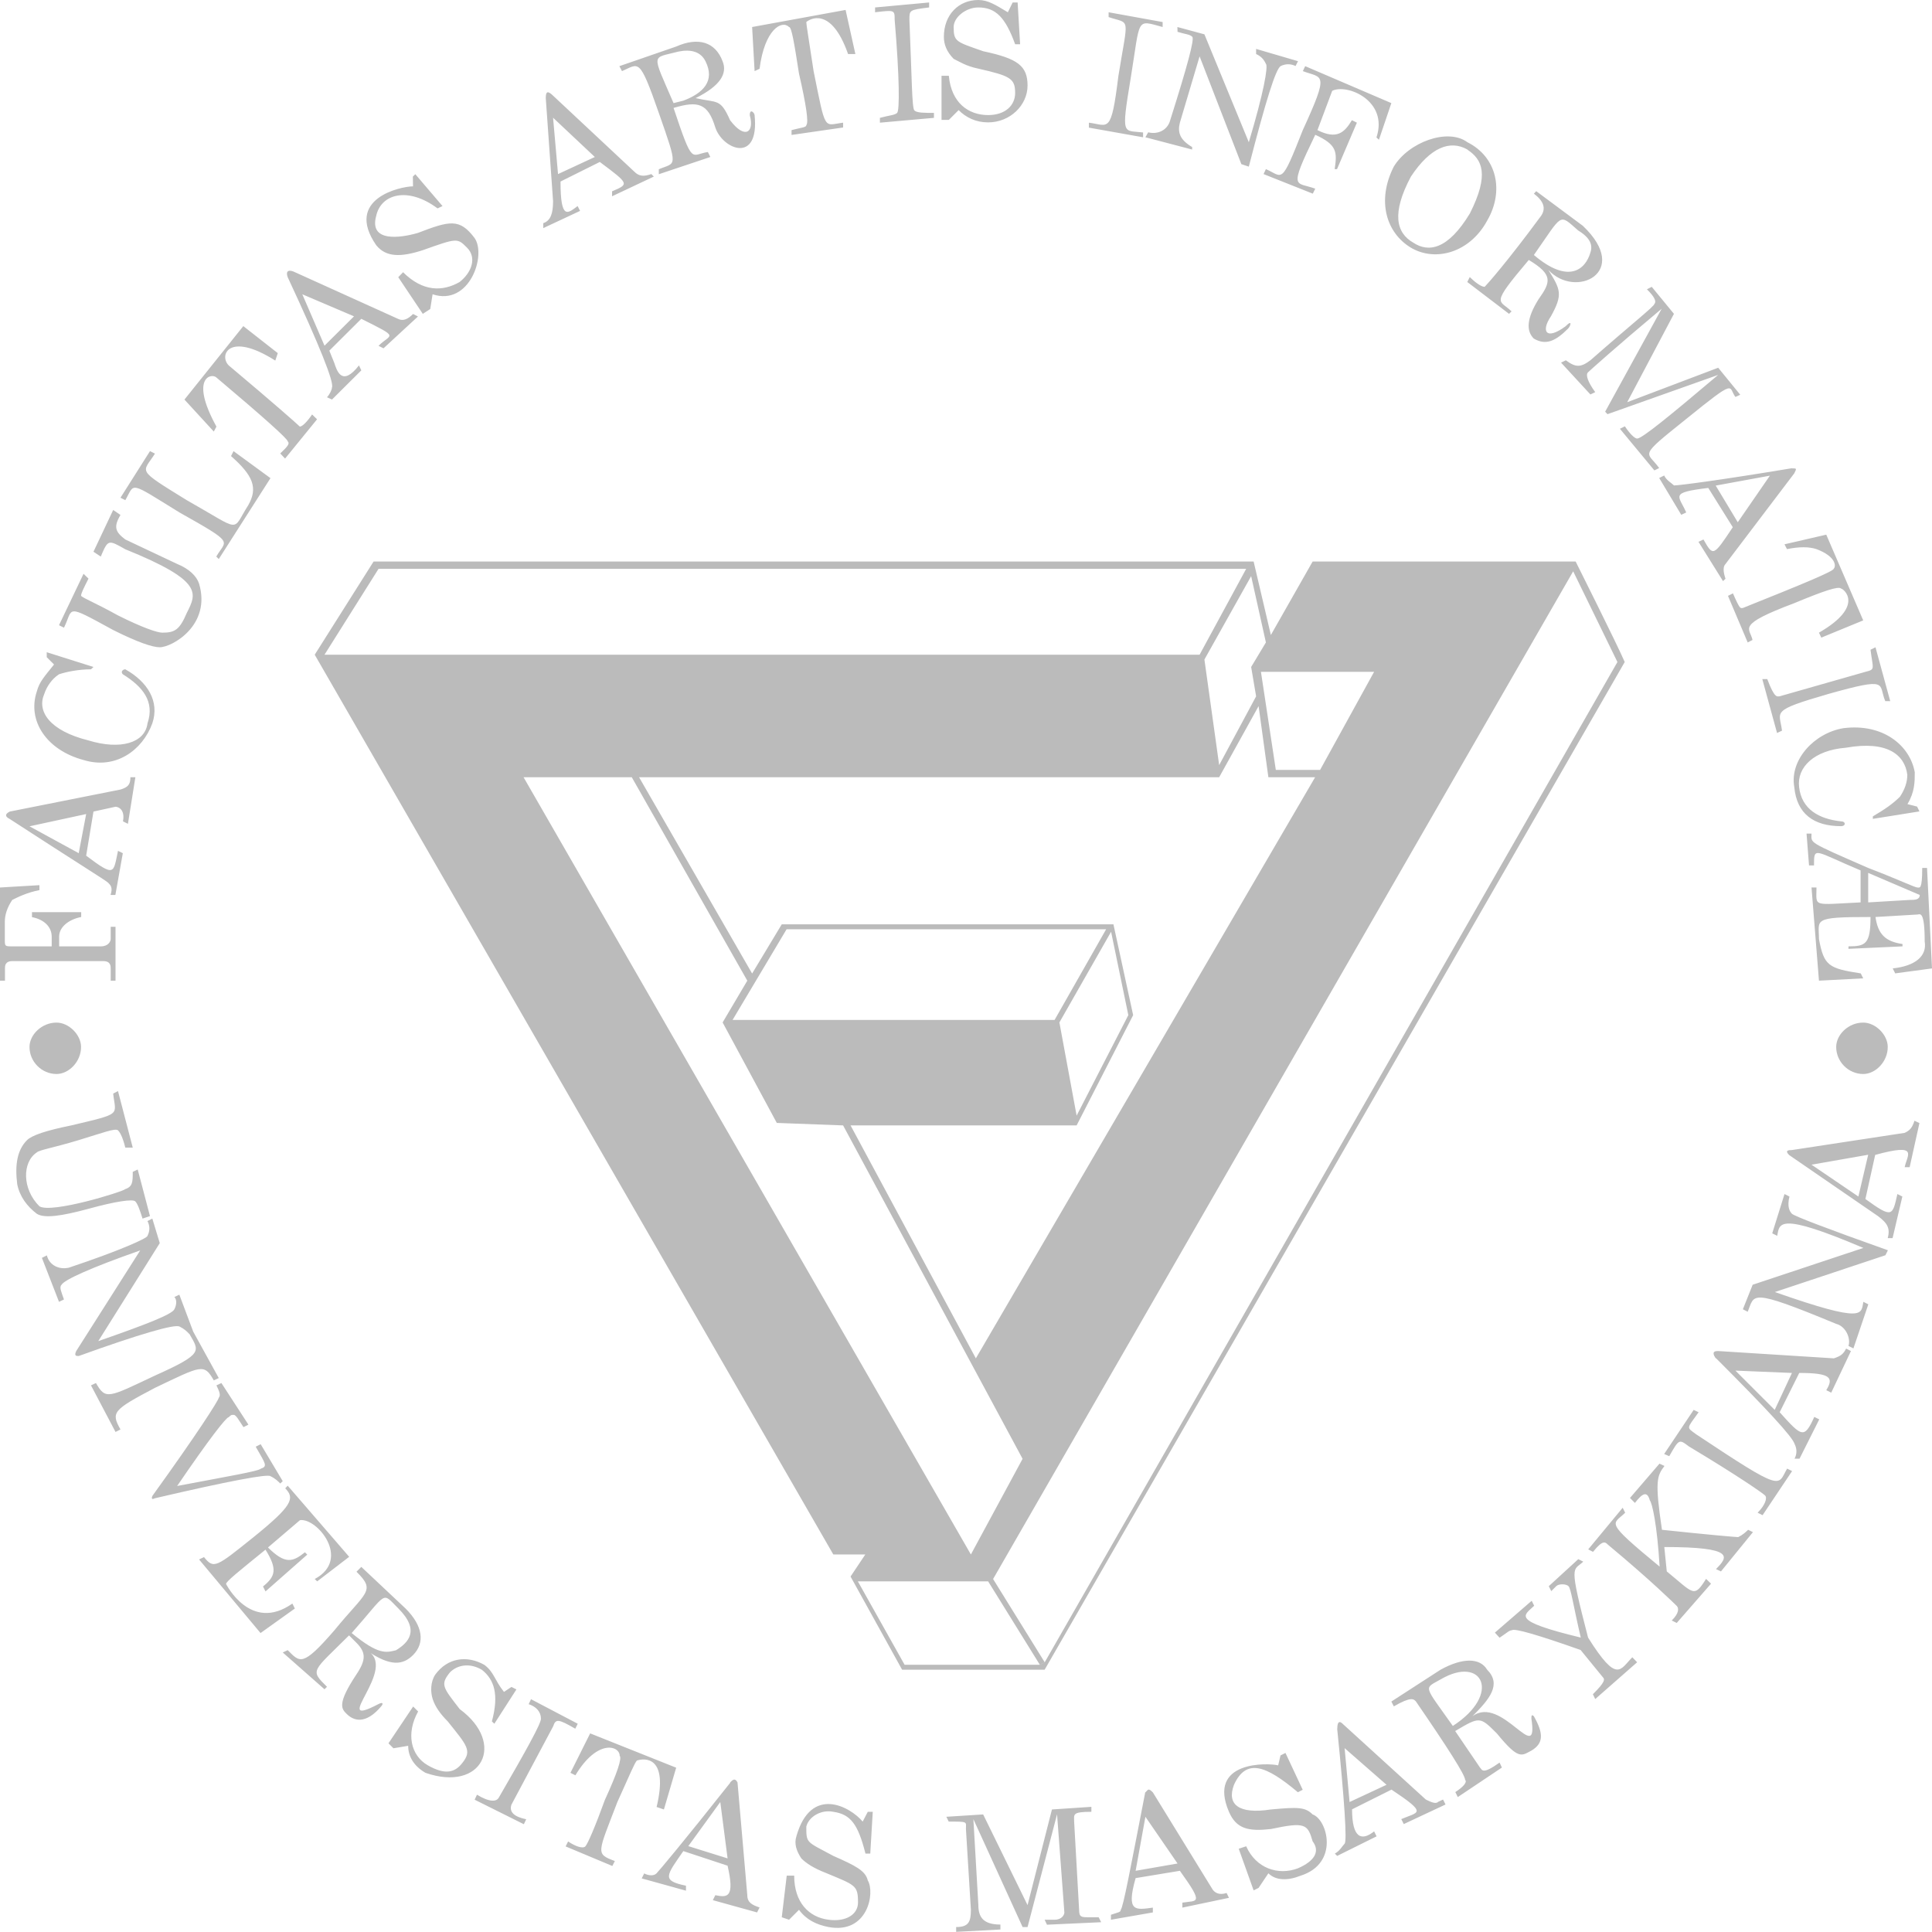 <?xml version="1.0" encoding="UTF-8" standalone="no"?>
<svg
   xmlns:dc="http://purl.org/dc/elements/1.1/"
   xmlns:cc="http://creativecommons.org/ns#"
   xmlns:rdf="http://www.w3.org/1999/02/22-rdf-syntax-ns#"
   xmlns:svg="http://www.w3.org/2000/svg"
   xmlns="http://www.w3.org/2000/svg"
   xmlns:sodipodi="http://sodipodi.sourceforge.net/DTD/sodipodi-0.dtd"
   xmlns:inkscape="http://www.inkscape.org/namespaces/inkscape"
   width="13.229mm"
   height="13.229mm"
   viewBox="0 0 13.229 13.229"
   version="1.1"
   id="svg5321"
   sodipodi:docname="fi.svg"
   inkscape:version="0.92.1 r15371">
  <sodipodi:namedview
     pagecolor="#ffffff"
     bordercolor="#666666"
     borderopacity="1"
     objecttolerance="10"
     gridtolerance="10"
     guidetolerance="10"
     inkscape:pageopacity="0"
     inkscape:pageshadow="2"
     inkscape:window-width="1920"
     inkscape:window-height="1182"
     id="namedview19"
     showgrid="false"
     inkscape:zoom="4.7199999"
     inkscape:cx="25.000001"
     inkscape:cy="25.000001"
     inkscape:window-x="0"
     inkscape:window-y="0"
     inkscape:window-maximized="1"
     inkscape:current-layer="svg5321" />
  <defs
     id="defs5315">
    <clipPath
       id="clipPath18"
       clipPathUnits="userSpaceOnUse">
      <path
         id="path16"
         d="M 0,600 H 600 V 0 H 0 Z" />
    </clipPath>
    <clipPath
       id="clipPath30"
       clipPathUnits="userSpaceOnUse">
      <path
         id="path28"
         d="M 0,600 H 600 V 0 H 0 Z" />
    </clipPath>
    <clipPath
       id="clipPath2693"
       clipPathUnits="userSpaceOnUse">
      <path
         id="path2691"
         d="M 0,70.866 H 70.866 V 0 H 0 Z" />
    </clipPath>
    <clipPath
       id="clipPath2853"
       clipPathUnits="userSpaceOnUse">
      <path
         id="path2851"
         d="M 0,70.866 H 70.866 V 0 H 0 Z" />
    </clipPath>
  </defs>
  <path
     inkscape:connector-curvature="0"
     d="m 7.153,11.383 -0.034,0.016 H 6.194 L 5.874,10.828 h 0.892 l 0.034,-0.016 3.972,-6.9 0.303,0.621 z M 7.574,6.363 7.608,6.38 7.726,6.951 7.372,7.639 7.254,7.001 7.221,6.984 H 5.016 L 5.386,6.363 Z M 6.648,10.644 3.585,5.322 H 4.326 L 5.117,6.715 4.948,7.001 5.319,7.689 5.773,7.706 7.002,9.989 Z M 8.348,5.322 8.618,4.835 8.685,5.322 H 9.005 L 6.682,9.301 5.824,7.706 H 7.372 L 7.759,6.951 7.624,6.329 H 5.353 L 5.15,6.666 4.376,5.322 Z M 9.409,4.6 9.039,5.272 H 8.736 L 8.634,4.6 Z M 8.668,4.399 8.567,4.567 8.601,4.768 8.348,5.239 8.247,4.516 8.567,3.945 Z M 2.592,3.895 H 8.533 L 8.214,4.483 H 2.222 Z M 5.706,10.644 H 5.925 L 5.824,10.795 6.177,11.433 H 7.153 L 11.125,4.533 C 11.075,4.416 10.789,3.845 10.789,3.845 H 8.988 L 8.702,4.348 8.584,3.845 H 2.558 L 2.155,4.483 Z M 7.221,6.984 7.254,7.001 7.608,6.38 7.574,6.363 Z m -0.067,4.399 -0.034,0.016 -0.354,-0.571 0.034,-0.016 z M 0.202,7.169 c 0,0.101 0.084,0.185 0.185,0.185 0.084,0 0.168,-0.084 0.168,-0.185 0,-0.084 -0.084,-0.167 -0.168,-0.167 -0.101,0 -0.185,0.083 -0.185,0.167 m 12.371,0 c 0,0.101 0.084,0.185 0.185,0.185 0.084,0 0.168,-0.084 0.168,-0.185 0,-0.084 -0.084,-0.167 -0.168,-0.167 -0.102,0 -0.185,0.083 -0.185,0.167 M 0.034,6.715 v -0.084 c 0,-0.016 0,-0.05 0.051,-0.05 h 0.622 c 0.051,0 0.051,0.034 0.051,0.05 v 0.084 h 0.033 V 6.346 h -0.033 v 0.084 c 0,0.016 -0.017,0.05 -0.067,0.05 h -0.286 v -0.067 c 0,-0.067 0.068,-0.118 0.151,-0.134 V 6.246 H 0.219 v 0.034 c 0.084,0.016 0.135,0.067 0.135,0.134 V 6.48 H 0.084 c -0.051,0 -0.051,0 -0.051,-0.05 V 6.313 c 0,-0.051 0.017,-0.1 0.051,-0.151 C 0.118,6.145 0.185,6.111 0.27,6.095 V 6.061 L -2.9222e-7,6.077 V 6.715 Z M 0.067,5.608 c 0.438,0.285 0.657,0.42 0.673,0.436 0.017,0.017 0.034,0.033 0.017,0.084 h 0.033 l 0.051,-0.286 -0.033,-0.016 C 0.775,5.977 0.791,6.011 0.59,5.859 L 0.64,5.557 0.791,5.524 c 0.017,0 0.067,0.017 0.051,0.1 l 0.034,0.017 0.051,-0.319 h -0.034 c 0,0.051 -0.017,0.068 -0.067,0.084 L 0.067,5.557 c -0.034,0.017 -0.034,0.034 0,0.051 M 0.59,5.574 0.539,5.842 0.202,5.658 Z M 0.37,4.55 C 0.303,4.634 0.27,4.668 0.252,4.735 0.185,4.936 0.32,5.137 0.572,5.204 0.791,5.272 0.976,5.137 1.043,4.953 1.094,4.802 1.01,4.668 0.858,4.583 c -0.017,0 -0.034,0.017 -0.017,0.034 C 0.976,4.701 1.061,4.802 1.01,4.953 0.993,5.087 0.825,5.137 0.606,5.07 0.337,5.003 0.252,4.869 0.303,4.752 0.32,4.701 0.354,4.65 0.404,4.617 0.455,4.6 0.539,4.583 0.623,4.583 L 0.64,4.567 0.32,4.466 v 0.034 z m 0.068,-0.252 c 0.067,-0.135 0,-0.168 0.337,0.016 0.168,0.084 0.269,0.118 0.319,0.118 0.084,0 0.354,-0.151 0.269,-0.436 C 1.346,3.945 1.296,3.895 1.212,3.861 L 0.858,3.694 C 0.791,3.643 0.775,3.61 0.825,3.526 L 0.775,3.492 0.64,3.778 0.69,3.811 C 0.74,3.694 0.74,3.694 0.858,3.761 1.397,3.979 1.346,4.063 1.279,4.197 1.229,4.315 1.195,4.332 1.111,4.332 c -0.034,0 -0.135,-0.034 -0.303,-0.118 C 0.657,4.13 0.572,4.097 0.555,4.08 c 0,-0.017 0.017,-0.051 0.051,-0.118 L 0.572,3.929 0.404,4.281 Z m 0.42,-0.873 c 0.068,-0.118 0.017,-0.134 0.371,0.084 0.387,0.218 0.319,0.185 0.252,0.302 L 1.498,3.828 1.852,3.274 1.599,3.089 1.582,3.123 C 1.734,3.257 1.767,3.341 1.7,3.459 1.582,3.643 1.666,3.643 1.279,3.425 0.926,3.207 0.976,3.241 1.061,3.106 L 1.027,3.089 0.825,3.408 Z M 1.464,2.955 1.482,2.921 c -0.185,-0.336 -0.034,-0.369 0,-0.336 0.319,0.269 0.488,0.42 0.488,0.437 0.016,0.016 0,0.034 -0.051,0.083 L 1.952,3.14 2.171,2.871 2.137,2.838 c -0.034,0.05 -0.067,0.083 -0.084,0.083 C 2.037,2.905 1.885,2.77 1.566,2.502 c -0.068,-0.068 0,-0.235 0.319,-0.033 L 1.902,2.418 1.666,2.233 1.263,2.736 Z M 1.97,1.898 c 0.219,0.47 0.319,0.721 0.303,0.755 0,0.016 -0.017,0.05 -0.034,0.067 L 2.273,2.736 2.474,2.536 2.458,2.502 C 2.34,2.653 2.306,2.536 2.289,2.485 L 2.255,2.401 2.474,2.183 c 0.27,0.135 0.202,0.1 0.118,0.185 l 0.034,0.017 0.236,-0.218 -0.034,-0.017 c -0.033,0.034 -0.067,0.051 -0.101,0.034 L 2.02,1.864 C 1.986,1.847 1.952,1.847 1.97,1.898 M 2.424,2.166 2.222,2.367 2.07,2.015 Z M 2.828,1.276 c -0.084,0 -0.472,0.084 -0.252,0.403 0.067,0.083 0.168,0.083 0.319,0.034 0.236,-0.084 0.236,-0.084 0.303,-0.017 0.067,0.067 0.034,0.168 -0.051,0.235 -0.117,0.067 -0.252,0.067 -0.387,-0.067 L 2.727,1.898 2.895,2.149 2.946,2.116 2.962,2.015 C 3.215,2.099 3.333,1.746 3.249,1.629 3.147,1.494 3.08,1.511 2.861,1.595 2.744,1.629 2.525,1.662 2.576,1.478 2.609,1.327 2.794,1.276 2.996,1.427 l 0.034,-0.016 -0.186,-0.218 -0.017,0.016 z m 0.959,0.101 c 0,0.083 -0.016,0.134 -0.067,0.151 V 1.562 L 3.972,1.444 3.955,1.411 C 3.888,1.461 3.838,1.511 3.838,1.243 L 4.107,1.109 c 0.202,0.151 0.202,0.151 0.084,0.201 v 0.034 L 4.477,1.209 4.46,1.192 C 4.41,1.209 4.376,1.209 4.343,1.175 L 3.787,0.655 c -0.034,-0.033 -0.05,-0.033 -0.05,0.016 z M 4.073,1.075 3.821,1.192 3.787,0.806 Z M 4.259,0.487 C 4.376,0.437 4.376,0.386 4.511,0.773 c 0.135,0.386 0.118,0.336 0,0.386 v 0.034 L 4.864,1.075 4.847,1.041 C 4.729,1.058 4.747,1.142 4.612,0.739 4.78,0.689 4.847,0.706 4.898,0.873 c 0.05,0.151 0.303,0.252 0.269,-0.084 0,-0.016 -0.033,-0.05 -0.033,0 0.033,0.118 -0.034,0.168 -0.135,0.034 C 4.932,0.672 4.914,0.706 4.763,0.672 4.932,0.588 4.982,0.504 4.948,0.42 4.898,0.286 4.78,0.252 4.629,0.319 L 4.241,0.453 Z m 0.353,0.219 C 4.46,0.353 4.46,0.403 4.646,0.353 c 0.084,-0.017 0.152,0 0.185,0.067 0.067,0.135 -0.017,0.218 -0.151,0.269 z M 5.167,0.487 5.201,0.471 C 5.235,0.202 5.353,0.135 5.403,0.185 c 0.017,0 0.034,0.101 0.068,0.319 0.05,0.218 0.067,0.336 0.05,0.353 0,0.016 -0.034,0.016 -0.101,0.034 V 0.924 L 5.773,0.873 V 0.84 C 5.638,0.857 5.656,0.907 5.571,0.487 5.538,0.269 5.521,0.168 5.521,0.151 5.538,0.135 5.689,0.034 5.807,0.37 h 0.05 L 5.79,0.068 5.15,0.185 Z M 5.992,0.084 c 0.134,-0.016 0.134,-0.016 0.134,0.051 0.034,0.403 0.034,0.621 0.017,0.638 -0.017,0.016 -0.051,0.016 -0.118,0.034 v 0.033 l 0.37,-0.033 v -0.034 c -0.067,0 -0.118,0 -0.134,-0.017 -0.017,-0.016 -0.017,-0.218 -0.034,-0.621 0,-0.067 0,-0.067 0.135,-0.084 V 0.017 L 5.992,0.051 Z m 0.909,0 C 6.817,0.034 6.766,3.7638e-7 6.699,3.7638e-7 c -0.135,0 -0.236,0.101 -0.236,0.252 0,0.05 0.017,0.1 0.067,0.151 0.034,0.016 0.084,0.05 0.169,0.067 0.219,0.05 0.252,0.067 0.252,0.167 0,0.084 -0.067,0.151 -0.185,0.151 -0.134,0 -0.252,-0.083 -0.269,-0.269 h -0.05 v 0.302 h 0.05 l 0.067,-0.067 c 0.051,0.051 0.118,0.084 0.202,0.084 0.151,0 0.27,-0.118 0.27,-0.252 0,-0.135 -0.067,-0.185 -0.303,-0.235 C 6.547,0.286 6.53,0.286 6.53,0.185 c 0,-0.067 0.084,-0.134 0.169,-0.134 0.118,0 0.185,0.067 0.252,0.252 h 0.034 L 6.968,0.017 h -0.034 z m 0.69,0.033 c 0.151,0.051 0.135,-0.016 0.067,0.403 C 7.608,0.924 7.591,0.857 7.456,0.84 v 0.034 L 7.827,0.94 V 0.907 C 7.691,0.89 7.675,0.94 7.742,0.537 7.81,0.118 7.776,0.135 7.961,0.185 V 0.151 L 7.591,0.084 Z m 0.472,0.101 c 0.05,0.016 0.083,0.016 0.101,0.034 0.016,0.016 -0.034,0.201 -0.151,0.57 -0.017,0.068 -0.084,0.101 -0.151,0.084 L 7.843,0.94 8.163,1.024 V 1.007 C 8.079,0.957 8.062,0.907 8.079,0.84 L 8.214,0.386 l 0.286,0.738 0.051,0.017 c 0.117,-0.453 0.185,-0.672 0.219,-0.689 0.034,-0.016 0.067,-0.016 0.101,0 l 0.017,-0.033 -0.287,-0.084 V 0.37 c 0.034,0.016 0.051,0.034 0.067,0.067 0.017,0.016 -0.016,0.201 -0.117,0.537 L 8.247,0.235 8.062,0.185 Z M 8.921,0.487 c 0.134,0.051 0.185,0 0,0.403 C 8.769,1.276 8.786,1.209 8.668,1.158 l -0.016,0.034 0.337,0.134 0.017,-0.034 c -0.135,-0.05 -0.186,0.016 0,-0.369 C 9.156,0.991 9.156,1.041 9.139,1.158 h 0.016 L 9.291,0.84 9.257,0.823 c -0.051,0.084 -0.102,0.135 -0.236,0.068 l 0.101,-0.269 c 0.101,-0.051 0.387,0.067 0.303,0.319 L 9.442,0.957 9.527,0.706 8.937,0.453 Z M 10.048,0.974 c -0.135,-0.1 -0.404,0 -0.505,0.168 C 9.425,1.377 9.493,1.595 9.661,1.696 9.83,1.796 10.065,1.729 10.183,1.511 10.301,1.309 10.25,1.075 10.048,0.974 m 0,0.051 c 0.101,0.067 0.152,0.168 0.017,0.436 C 9.913,1.713 9.779,1.729 9.678,1.662 9.56,1.595 9.527,1.461 9.661,1.209 9.795,1.007 9.93,0.957 10.048,1.024 m 0.455,0.302 c 0.067,0.051 0.084,0.1 0.05,0.151 -0.235,0.319 -0.37,0.47 -0.387,0.487 -0.017,0 -0.051,-0.017 -0.102,-0.067 l -0.017,0.034 0.286,0.218 0.017,-0.017 c -0.084,-0.083 -0.151,-0.034 0.118,-0.352 0.168,0.101 0.151,0.151 0.067,0.269 -0.084,0.134 -0.084,0.218 -0.033,0.269 0.084,0.05 0.151,0.016 0.235,-0.068 0.017,-0.016 0.033,-0.067 -0.017,-0.016 -0.135,0.1 -0.169,0.033 -0.101,-0.067 0.084,-0.151 0.067,-0.184 -0.017,-0.319 0.185,0.202 0.572,0.017 0.236,-0.302 L 10.519,1.309 Z m 0,0.42 c 0.201,-0.286 0.168,-0.286 0.303,-0.168 0.084,0.051 0.101,0.101 0.084,0.151 -0.034,0.118 -0.151,0.218 -0.387,0.017 m 0.774,0.235 c 0.051,0.05 0.067,0.083 0.051,0.1 0,0.016 -0.151,0.134 -0.438,0.386 -0.067,0.05 -0.101,0.05 -0.168,0 l -0.033,0.016 0.201,0.218 0.033,-0.016 c -0.05,-0.068 -0.067,-0.118 -0.05,-0.135 0.017,-0.016 0.185,-0.168 0.505,-0.436 l -0.387,0.705 0.016,0.017 0.758,-0.269 c -0.337,0.285 -0.522,0.436 -0.555,0.436 -0.017,0 -0.051,-0.034 -0.084,-0.084 l -0.034,0.017 0.236,0.285 0.033,-0.016 c -0.084,-0.118 -0.151,-0.067 0.185,-0.336 0.353,-0.286 0.286,-0.218 0.337,-0.151 L 11.916,2.703 11.765,2.518 11.142,2.754 11.462,2.149 11.31,1.964 Z m 0.993,1.225 c -0.505,0.084 -0.775,0.118 -0.808,0.118 -0.016,-0.017 -0.051,-0.034 -0.067,-0.068 l -0.034,0.017 0.151,0.252 0.034,-0.016 c -0.051,-0.118 -0.118,-0.135 0.151,-0.168 l 0.168,0.269 C 11.731,3.811 11.731,3.811 11.664,3.694 l -0.034,0.016 0.168,0.269 0.017,-0.016 c -0.017,-0.051 -0.017,-0.084 0,-0.101 l 0.471,-0.621 c 0.017,-0.034 0.017,-0.034 -0.016,-0.034 M 11.899,3.576 11.748,3.325 12.119,3.257 Z m 0.32,0.151 0.017,0.033 c 0.084,-0.017 0.151,-0.017 0.202,0 0.135,0.051 0.135,0.118 0.118,0.134 0,0.017 -0.202,0.101 -0.622,0.269 -0.017,0 -0.017,0.017 -0.068,-0.1 l -0.034,0.017 0.135,0.319 0.033,-0.017 c -0.017,-0.083 -0.118,-0.1 0.286,-0.252 0.202,-0.084 0.303,-0.118 0.32,-0.1 0.016,0 0.168,0.118 -0.151,0.302 l 0.016,0.034 0.287,-0.118 -0.253,-0.587 z m 0.842,1.779 c 0.05,-0.084 0.05,-0.151 0.05,-0.218 -0.033,-0.185 -0.219,-0.336 -0.488,-0.302 -0.201,0.033 -0.37,0.218 -0.337,0.403 0.017,0.185 0.135,0.268 0.32,0.268 0.034,0 0.034,-0.033 0,-0.033 -0.151,-0.016 -0.27,-0.083 -0.287,-0.235 -0.016,-0.135 0.102,-0.252 0.32,-0.269 0.286,-0.051 0.404,0.05 0.421,0.185 0,0.05 -0.017,0.101 -0.051,0.151 -0.051,0.05 -0.101,0.084 -0.185,0.134 v 0.017 l 0.319,-0.051 -0.016,-0.033 z M 12.808,4.449 c 0.017,0.134 0.034,0.134 -0.034,0.151 l -0.589,0.168 c -0.017,0 -0.033,0.017 -0.084,-0.118 h -0.034 l 0.101,0.369 0.034,-0.016 c -0.017,-0.135 -0.084,-0.135 0.32,-0.252 0.421,-0.118 0.337,-0.068 0.387,0.05 h 0.034 L 12.842,4.432 Z m 0.354,1.494 c 0,0.151 -0.017,0.134 -0.033,0.134 -0.017,0 -0.118,-0.05 -0.337,-0.134 C 12.371,5.759 12.404,5.775 12.404,5.708 h -0.034 l 0.017,0.218 h 0.034 c 0,-0.134 0,-0.1 0.319,0.034 V 6.179 C 12.404,6.195 12.438,6.212 12.438,6.077 h -0.034 l 0.051,0.638 0.303,-0.016 -0.017,-0.034 c -0.219,-0.034 -0.252,-0.051 -0.286,-0.235 0,-0.135 -0.051,-0.151 0.353,-0.151 0,0.185 -0.034,0.201 -0.151,0.201 V 6.497 L 13.027,6.48 V 6.464 C 12.91,6.447 12.859,6.397 12.842,6.279 l 0.287,-0.017 c 0.016,0 0.05,-0.034 0.05,0.185 0.017,0.101 -0.067,0.168 -0.219,0.184 l 0.017,0.034 0.252,-0.034 -0.034,-0.688 z M 12.792,6.179 V 5.977 l 0.353,0.151 c 0,0.034 -0.034,0.034 -0.067,0.034 z M 0.775,7.488 c 0.016,0.151 0.067,0.134 -0.287,0.218 -0.168,0.034 -0.269,0.067 -0.303,0.101 -0.067,0.067 -0.084,0.168 -0.067,0.302 0.017,0.084 0.067,0.151 0.134,0.202 0.051,0.033 0.169,0.016 0.354,-0.034 0.185,-0.051 0.303,-0.068 0.32,-0.051 0.017,0.016 0.034,0.067 0.05,0.118 l 0.051,-0.017 -0.084,-0.319 -0.034,0.016 c 0,0.067 0,0.101 -0.051,0.118 C 0.842,8.16 0.354,8.311 0.27,8.26 0.151,8.142 0.151,7.958 0.252,7.891 c 0.017,-0.017 0.118,-0.033 0.286,-0.084 0.168,-0.051 0.252,-0.084 0.27,-0.067 0.016,0.016 0.033,0.05 0.05,0.118 h 0.051 L 0.808,7.471 Z M 1.01,8.361 c 0.017,0.034 0.017,0.067 0,0.101 0,0.016 -0.185,0.1 -0.538,0.218 -0.068,0.016 -0.135,-0.017 -0.151,-0.084 l -0.034,0.017 0.117,0.301 0.034,-0.016 C 0.421,8.848 0.404,8.814 0.421,8.798 0.438,8.764 0.623,8.68 0.96,8.562 L 0.522,9.251 c -0.016,0.034 0,0.034 0.017,0.034 C 0.96,9.133 1.195,9.066 1.229,9.083 c 0.034,0.017 0.05,0.033 0.067,0.051 h 0.033 l -0.101,-0.269 -0.034,0.016 c 0.017,0.017 0.017,0.051 0,0.084 C 1.178,8.999 1.01,9.066 0.673,9.183 L 1.094,8.512 1.043,8.344 Z m 0.287,0.773 c 0.067,0.118 0.101,0.134 -0.236,0.285 -0.32,0.151 -0.337,0.168 -0.404,0.051 l -0.034,0.016 0.168,0.319 0.034,-0.017 C 0.758,9.67 0.775,9.654 1.061,9.503 1.38,9.351 1.397,9.334 1.464,9.452 L 1.498,9.436 1.313,9.1 Z m 0.185,0.352 c 0.016,0.034 0.033,0.067 0.016,0.084 0,0.017 -0.151,0.252 -0.454,0.672 0,0 -0.017,0.034 0.017,0.017 0.505,-0.118 0.774,-0.168 0.791,-0.151 0.034,0.016 0.051,0.034 0.067,0.05 l 0.017,-0.016 -0.151,-0.253 -0.034,0.017 c 0.067,0.118 0.084,0.134 0.034,0.151 -0.017,0.017 -0.219,0.051 -0.572,0.118 C 1.431,9.855 1.549,9.704 1.566,9.704 c 0.017,-0.016 0.017,-0.016 0.034,-0.016 0.016,0 0.034,0.034 0.067,0.084 l 0.034,-0.017 -0.185,-0.285 z m 0.471,0.705 c 0.067,0.068 0.051,0.118 -0.219,0.336 -0.252,0.202 -0.27,0.219 -0.337,0.135 l -0.034,0.016 0.421,0.504 0.235,-0.168 -0.017,-0.034 c -0.286,0.202 -0.454,-0.134 -0.454,-0.134 0,-0.017 0.084,-0.084 0.27,-0.235 0.084,0.135 0.067,0.184 -0.017,0.252 l 0.017,0.034 0.286,-0.252 -0.016,-0.016 c -0.084,0.067 -0.135,0.084 -0.253,-0.033 L 2.054,10.409 c 0.117,-0.017 0.353,0.268 0.101,0.403 l 0.017,0.016 0.219,-0.168 -0.421,-0.487 z m 0.488,0.571 C 2.576,10.896 2.508,10.896 2.289,11.164 2.07,11.417 2.054,11.383 1.97,11.299 l -0.034,0.016 0.286,0.252 0.017,-0.017 C 2.121,11.433 2.137,11.45 2.39,11.198 l 0.05,0.05 c 0.067,0.067 0.067,0.118 0,0.218 -0.134,0.202 -0.101,0.235 -0.067,0.269 0.067,0.067 0.151,0.051 0.236,-0.05 0.016,-0.017 0.016,-0.034 -0.017,-0.017 -0.353,0.185 0.152,-0.252 -0.084,-0.369 0.169,0.118 0.253,0.1 0.32,0.034 0.084,-0.084 0.067,-0.202 -0.051,-0.319 l -0.303,-0.285 z m -0.033,0.42 c 0.252,-0.285 0.202,-0.285 0.32,-0.168 0.151,0.151 0.067,0.235 -0.017,0.286 -0.067,0.016 -0.118,0.034 -0.303,-0.118 m 1.043,0.403 c -0.067,-0.084 -0.067,-0.134 -0.134,-0.185 -0.118,-0.067 -0.252,-0.05 -0.337,0.067 -0.033,0.051 -0.033,0.118 -0.017,0.168 0.017,0.051 0.051,0.1 0.102,0.151 0.134,0.167 0.168,0.201 0.101,0.285 -0.051,0.067 -0.118,0.084 -0.236,0.017 -0.118,-0.067 -0.151,-0.218 -0.067,-0.369 l -0.034,-0.034 -0.169,0.252 0.034,0.034 0.101,-0.017 c 0,0.068 0.033,0.135 0.118,0.185 0.387,0.135 0.555,-0.201 0.235,-0.436 -0.117,-0.151 -0.134,-0.168 -0.067,-0.252 0.051,-0.051 0.135,-0.067 0.219,-0.017 0.084,0.067 0.118,0.168 0.068,0.353 l 0.017,0.016 0.151,-0.235 -0.034,-0.017 z m 0.169,0.084 c 0.051,0.017 0.084,0.051 0.084,0.1 0,0.034 -0.102,0.218 -0.287,0.537 -0.016,0.034 -0.067,0.034 -0.151,-0.017 l -0.016,0.034 0.337,0.168 0.016,-0.034 c -0.084,-0.017 -0.118,-0.051 -0.101,-0.1 l 0.286,-0.537 c 0.017,-0.051 0.034,-0.051 0.151,0.017 l 0.017,-0.034 -0.32,-0.168 z m 0.286,0.47 0.034,0.017 c 0.151,-0.252 0.303,-0.202 0.303,-0.134 0.017,0.016 -0.016,0.117 -0.101,0.302 -0.067,0.185 -0.118,0.302 -0.134,0.319 -0.017,0.017 -0.068,0 -0.118,-0.034 l -0.017,0.034 0.32,0.134 0.017,-0.034 c -0.134,-0.05 -0.118,-0.05 0.017,-0.403 0.084,-0.185 0.118,-0.269 0.134,-0.285 0.051,-0.017 0.219,-0.034 0.135,0.318 l 0.05,0.017 0.084,-0.286 -0.589,-0.235 z m 1.094,0.068 c -0.319,0.403 -0.488,0.604 -0.505,0.621 -0.017,0.017 -0.051,0.017 -0.084,0 l -0.017,0.034 0.303,0.084 v -0.034 C 4.528,12.877 4.562,12.844 4.679,12.675 l 0.303,0.1 c 0.05,0.219 0,0.219 -0.084,0.202 l -0.017,0.034 0.303,0.084 0.017,-0.034 c -0.051,-0.017 -0.084,-0.034 -0.084,-0.084 l -0.067,-0.772 c -0.017,-0.034 -0.034,-0.017 -0.051,0 m -0.017,0.52 -0.269,-0.084 0.219,-0.302 z m 0.925,-0.252 c -0.084,-0.101 -0.354,-0.252 -0.454,0.101 -0.016,0.05 0,0.1 0.034,0.151 0.034,0.034 0.084,0.067 0.169,0.1 0.202,0.084 0.219,0.084 0.219,0.202 0,0.083 -0.084,0.134 -0.202,0.118 -0.134,-0.017 -0.235,-0.118 -0.235,-0.302 h -0.051 l -0.034,0.285 0.05,0.017 0.068,-0.068 c 0.05,0.068 0.117,0.101 0.202,0.118 0.269,0.05 0.32,-0.235 0.269,-0.319 -0.016,-0.067 -0.084,-0.101 -0.236,-0.168 -0.185,-0.1 -0.185,-0.084 -0.185,-0.201 0.017,-0.068 0.102,-0.118 0.185,-0.101 0.118,0.017 0.169,0.084 0.22,0.286 h 0.033 l 0.017,-0.286 h -0.034 z m 0.589,0 c 0.135,0 0.118,0 0.118,0.05 l 0.034,0.554 c 0,0.084 -0.017,0.118 -0.101,0.118 v 0.033 l 0.303,-0.016 v -0.034 c -0.118,0 -0.151,-0.051 -0.151,-0.135 l -0.034,-0.587 0.337,0.739 h 0.034 l 0.202,-0.772 0.05,0.672 c 0,0.016 -0.017,0.05 -0.067,0.05 H 7.153 l 0.016,0.034 0.371,-0.017 -0.017,-0.034 H 7.456 c -0.051,0 -0.067,0 -0.067,-0.051 L 7.355,12.474 c 0,-0.05 -0.016,-0.068 0.118,-0.068 v -0.034 L 7.203,12.39 7.036,13.045 6.732,12.424 6.48,12.44 Z m 1.346,-0.202 c -0.101,0.52 -0.151,0.789 -0.168,0.806 0,0.017 -0.017,0.017 -0.067,0.034 v 0.034 L 7.894,13.095 V 13.062 C 7.776,13.078 7.709,13.095 7.776,12.86 l 0.303,-0.05 c 0.169,0.235 0.118,0.201 0.017,0.218 v 0.034 l 0.319,-0.067 -0.016,-0.033 c -0.051,0.016 -0.084,0 -0.102,-0.034 L 7.894,12.273 c -0.033,-0.033 -0.033,-0.017 -0.051,0 m 0.22,0.487 -0.287,0.05 0.067,-0.37 z M 8.752,12.088 c -0.067,-0.017 -0.488,-0.034 -0.337,0.318 0.051,0.118 0.135,0.135 0.287,0.118 0.235,-0.05 0.252,-0.034 0.286,0.084 0.051,0.067 0.017,0.134 -0.101,0.185 -0.135,0.051 -0.287,0 -0.354,-0.151 l -0.051,0.017 0.102,0.285 0.034,-0.017 0.067,-0.1 c 0.051,0.051 0.134,0.051 0.219,0.017 0.269,-0.084 0.185,-0.386 0.084,-0.42 -0.051,-0.051 -0.101,-0.051 -0.286,-0.034 -0.22,0.034 -0.303,-0.034 -0.253,-0.168 0.084,-0.185 0.219,-0.134 0.438,0.05 l 0.033,-0.017 -0.118,-0.252 -0.034,0.017 z m 0.404,-0.252 c 0.051,0.503 0.068,0.772 0.051,0.788 -0.016,0.017 -0.034,0.051 -0.067,0.068 l 0.016,0.016 0.27,-0.134 -0.017,-0.034 c -0.084,0.067 -0.151,0.05 -0.151,-0.151 l 0.27,-0.135 c 0.252,0.168 0.185,0.151 0.067,0.202 l 0.017,0.034 0.286,-0.134 -0.017,-0.034 -0.034,0.016 c -0.016,0.017 -0.051,0 -0.084,-0.016 l -0.572,-0.521 c -0.017,-0.016 -0.034,-0.016 -0.034,0.034 m 0.337,0.386 -0.253,0.118 -0.034,-0.369 z m 0.05,-0.537 c 0.118,-0.068 0.135,-0.051 0.151,-0.034 0.219,0.319 0.337,0.504 0.337,0.537 0.017,0.017 -0.016,0.051 -0.067,0.084 l 0.017,0.034 0.302,-0.202 -0.016,-0.034 c -0.118,0.084 -0.118,0.051 -0.134,0.034 L 9.964,11.853 c 0.169,-0.1 0.169,-0.1 0.286,0.017 0.151,0.185 0.169,0.151 0.236,0.117 0.084,-0.05 0.084,-0.117 0.017,-0.235 -0.017,-0.017 -0.017,0 -0.017,0.016 0.051,0.336 -0.202,-0.167 -0.404,-0.016 0.118,-0.118 0.201,-0.218 0.101,-0.319 -0.05,-0.083 -0.168,-0.083 -0.319,0 L 9.527,11.651 Z m 0.404,0.134 c -0.201,-0.285 -0.201,-0.252 -0.083,-0.319 0.286,-0.168 0.42,0.101 0.083,0.319 m 0.32,-0.604 c 0.051,-0.034 0.067,-0.051 0.084,-0.051 0.016,-0.016 0.185,0.034 0.471,0.135 l 0.151,0.185 c 0.017,0.016 0.017,0.034 -0.067,0.118 l 0.016,0.033 0.287,-0.252 -0.033,-0.034 c -0.084,0.083 -0.102,0.185 -0.303,-0.135 -0.135,-0.52 -0.102,-0.453 -0.033,-0.52 l -0.034,-0.017 -0.202,0.185 0.017,0.034 0.034,-0.034 c 0.016,-0.017 0.067,-0.017 0.084,0 0.017,0.016 0.033,0.134 0.084,0.352 -0.488,-0.118 -0.387,-0.151 -0.319,-0.218 l -0.017,-0.034 -0.252,0.218 z m 0.64,-0.588 c 0.067,-0.084 0.084,-0.067 0.101,-0.05 0.303,0.252 0.454,0.403 0.472,0.42 0.016,0.016 0.016,0.051 -0.034,0.1 l 0.034,0.017 0.235,-0.269 -0.034,-0.033 c -0.084,0.134 -0.084,0.1 -0.269,-0.051 l -0.017,-0.167 c 0.488,0 0.437,0.067 0.354,0.151 l 0.034,0.016 0.219,-0.269 -0.033,-0.016 c -0.017,0.016 -0.034,0.033 -0.068,0.05 -0.017,0 -0.202,-0.016 -0.522,-0.05 -0.05,-0.336 -0.034,-0.369 0.017,-0.437 l -0.034,-0.016 -0.202,0.235 0.034,0.034 c 0.051,-0.067 0.084,-0.084 0.102,-0.017 0.016,0.017 0.05,0.168 0.067,0.453 -0.387,-0.319 -0.32,-0.285 -0.236,-0.369 l -0.017,-0.034 -0.236,0.285 z m 0.522,-0.655 c 0.067,-0.118 0.067,-0.118 0.134,-0.067 0.337,0.202 0.505,0.319 0.522,0.336 0.017,0.017 0,0.067 -0.051,0.118 l 0.034,0.017 0.202,-0.302 -0.034,-0.017 c -0.068,0.118 -0.017,0.168 -0.623,-0.235 -0.067,-0.05 -0.067,-0.034 0.017,-0.151 l -0.034,-0.016 -0.202,0.302 z m 0.32,-0.671 c 0.353,0.353 0.522,0.537 0.538,0.587 0.017,0.034 0.017,0.068 0,0.101 h 0.034 l 0.135,-0.269 -0.034,-0.017 C 12.354,9.855 12.337,9.838 12.186,9.67 l 0.134,-0.269 c 0.219,0 0.236,0.034 0.185,0.118 l 0.034,0.017 0.135,-0.285 -0.033,-0.017 c -0.017,0.034 -0.034,0.051 -0.084,0.067 L 11.765,9.251 c -0.017,0 -0.051,0 -0.017,0.05 M 12.27,9.401 12.152,9.654 11.883,9.385 Z M 11.967,8.982 c 0.05,-0.118 0,-0.168 0.606,0.083 0.067,0.017 0.101,0.101 0.084,0.151 l 0.034,0.017 0.102,-0.302 -0.034,-0.017 c -0.017,0.084 0.016,0.151 -0.606,-0.067 l 0.757,-0.252 0.017,-0.034 C 12.505,8.411 12.286,8.327 12.27,8.311 12.253,8.294 12.236,8.26 12.253,8.193 l -0.034,-0.017 -0.084,0.269 0.034,0.017 c 0.017,-0.084 0,-0.168 0.59,0.083 l -0.758,0.252 -0.067,0.168 z m 0.892,-0.655 c 0.067,0.05 0.084,0.084 0.067,0.151 h 0.033 l 0.067,-0.285 -0.034,-0.017 c -0.034,0.151 -0.034,0.168 -0.219,0.034 l 0.067,-0.302 c 0.303,-0.083 0.219,0 0.202,0.084 h 0.034 l 0.067,-0.302 -0.034,-0.016 c -0.016,0.05 -0.033,0.067 -0.067,0.083 l -0.774,0.118 c -0.017,0 -0.051,0 -0.017,0.034 z M 12.792,7.907 12.725,8.193 12.404,7.975 Z"
     style="fill:#bbbbbb;fill-opacity:1;fill-rule:nonzero;stroke:none;stroke-width:0.194"
     id="path2857" />
</svg>
